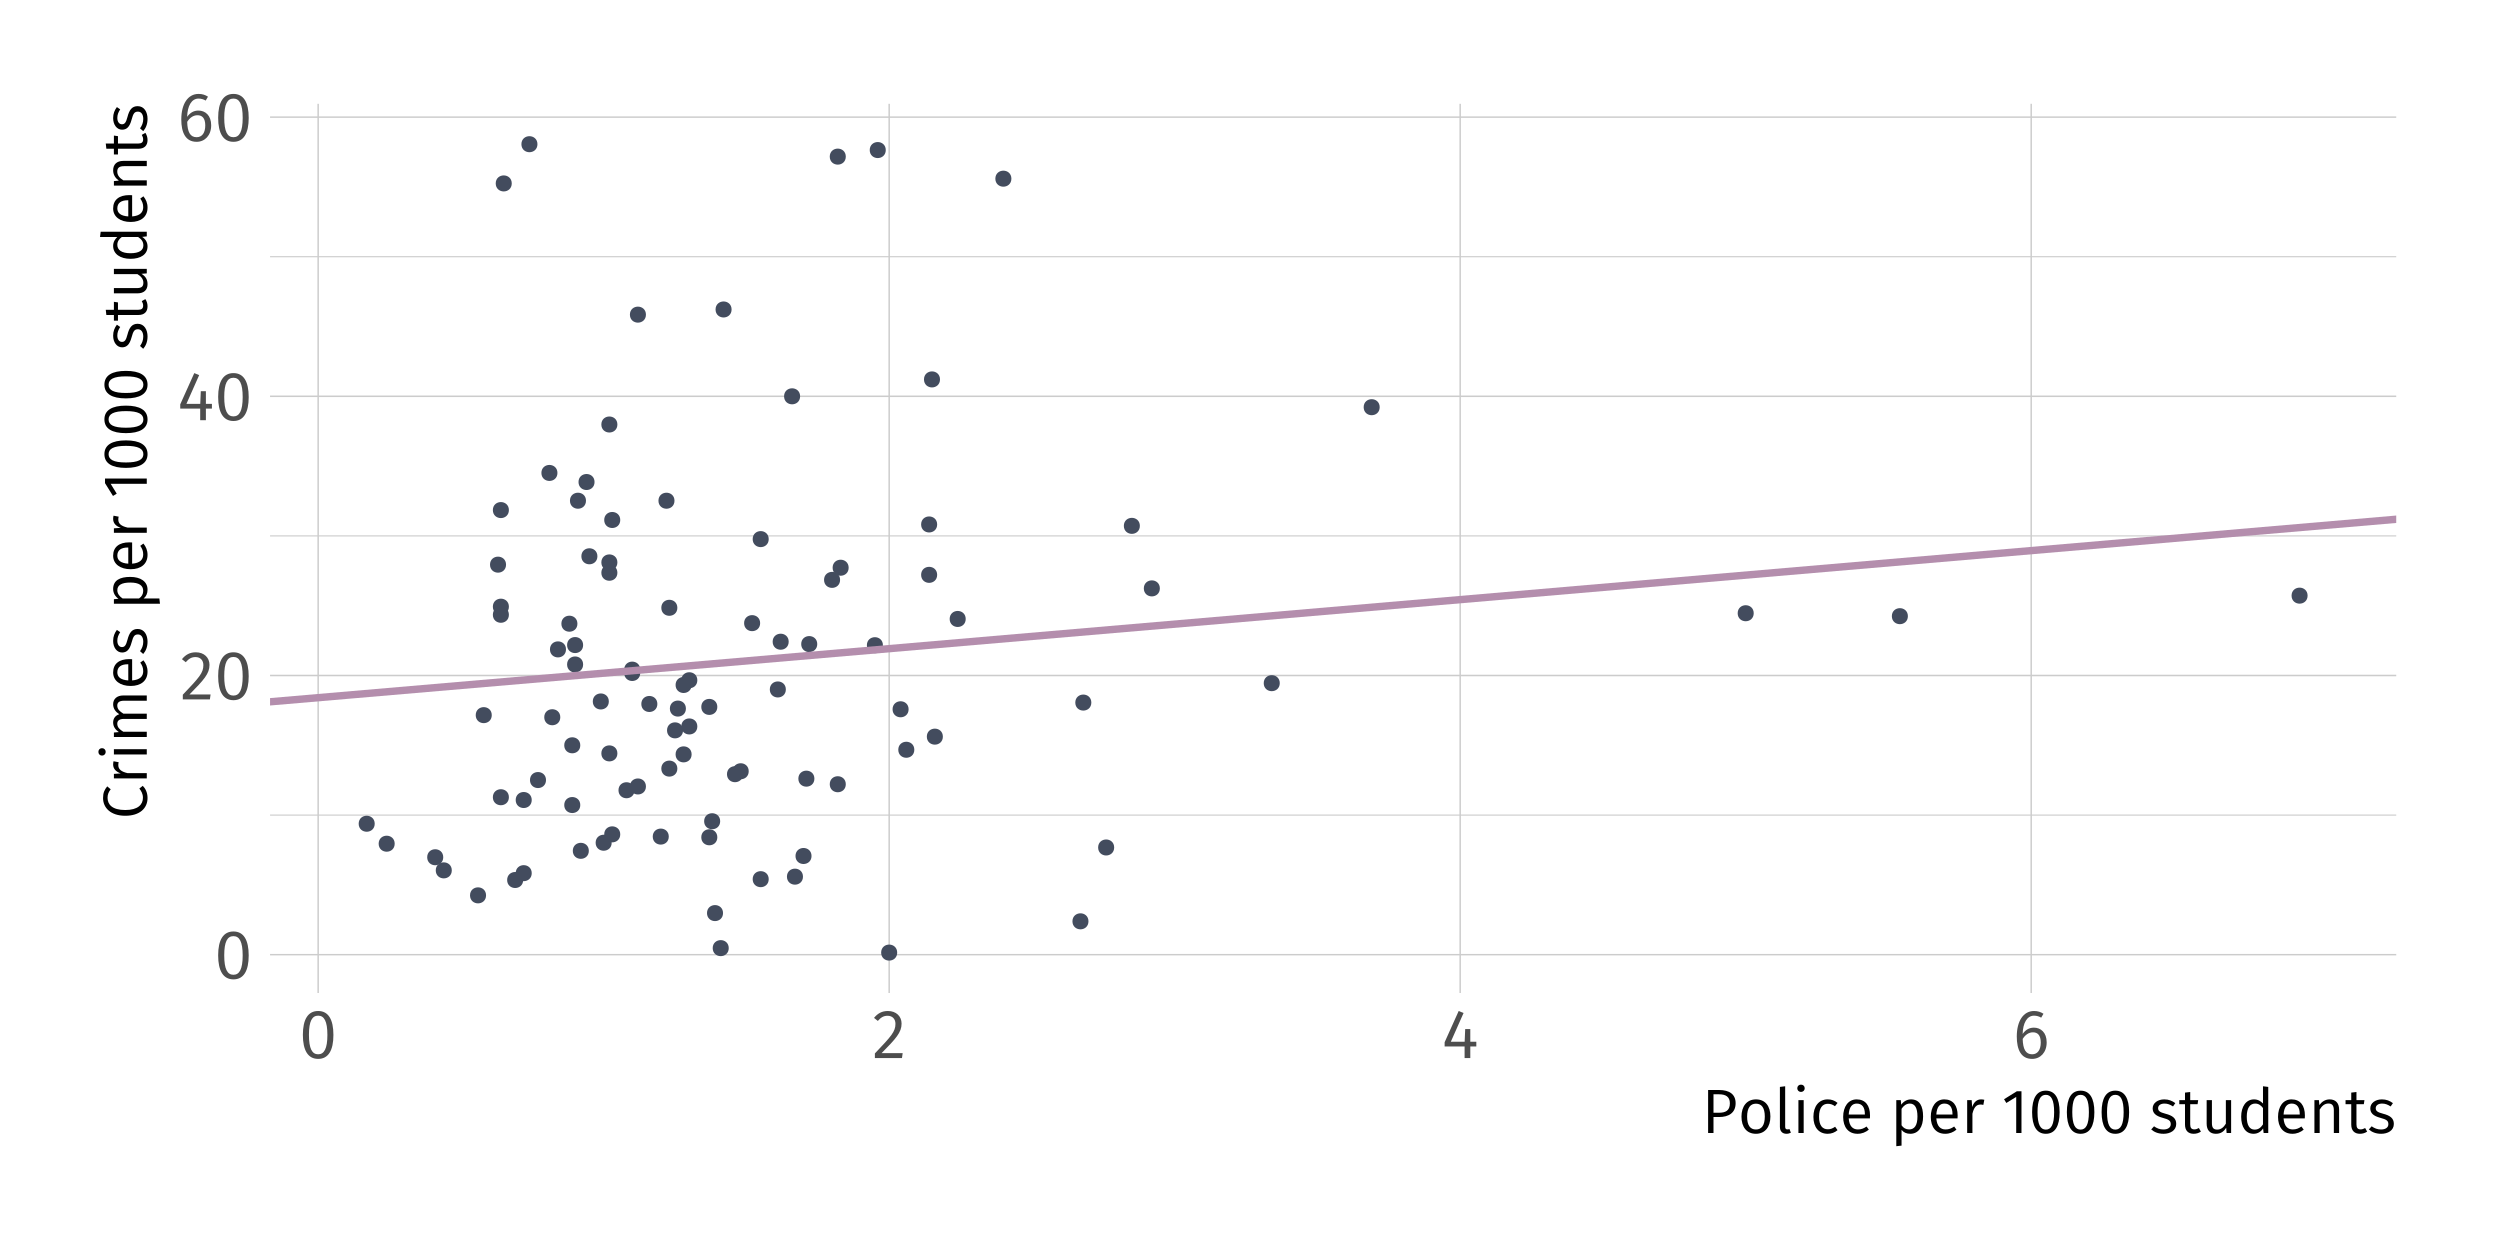 <?xml version="1.0" encoding="UTF-8"?>
<svg xmlns="http://www.w3.org/2000/svg" xmlns:xlink="http://www.w3.org/1999/xlink" width="720pt" height="360pt" viewBox="0 0 720 360" version="1.1">
<defs>
<g>
<symbol overflow="visible" id="glyph0-0">
<path style="stroke:none;" d="M 10.859 -21 L 2.453 -21 L 2.453 7 L 10.859 7 Z M 9.781 -19.953 L 9.781 5.953 L 3.562 5.953 L 3.562 -19.953 Z M 6.484 -9.016 C 5.703 -9.016 4.625 -8.781 4.625 -8.234 C 4.625 -7.984 4.797 -7.781 5.094 -7.781 C 5.188 -7.781 5.266 -7.797 5.359 -7.844 C 5.703 -8 5.984 -8.062 6.406 -8.062 C 7.406 -8.062 7.625 -7.453 7.625 -6.688 C 7.625 -5.625 7.234 -5.219 5.797 -5.141 L 5.797 -3.453 C 5.797 -3.156 6.047 -2.984 6.297 -2.984 C 6.547 -2.984 6.797 -3.156 6.797 -3.453 L 6.797 -4.359 C 8.141 -4.562 8.703 -5.312 8.703 -6.719 C 8.703 -7.922 8.203 -9.016 6.484 -9.016 Z M 6.297 -2.406 C 5.906 -2.406 5.594 -2.094 5.594 -1.703 C 5.594 -1.281 5.906 -0.953 6.297 -0.953 C 6.703 -0.953 7 -1.281 7 -1.703 C 7 -2.094 6.703 -2.406 6.297 -2.406 Z M 6.297 -2.406 "/>
</symbol>
<symbol overflow="visible" id="glyph0-1">
<path style="stroke:none;" d="M 5.562 -13.562 C 2.625 -13.562 1.156 -11.141 1.156 -6.688 C 1.156 -2.219 2.625 0.234 5.562 0.234 C 8.5 0.234 9.953 -2.219 9.953 -6.656 C 9.953 -11.125 8.5 -13.562 5.562 -13.562 Z M 5.562 -12.219 C 7.281 -12.219 8.219 -10.641 8.219 -6.656 C 8.219 -2.703 7.281 -1.094 5.562 -1.094 C 3.812 -1.094 2.906 -2.703 2.906 -6.688 C 2.906 -10.641 3.812 -12.219 5.562 -12.219 Z M 5.562 -12.219 "/>
</symbol>
<symbol overflow="visible" id="glyph0-2">
<path style="stroke:none;" d="M 4.547 -13.562 C 2.875 -13.562 1.625 -12.906 0.547 -11.578 L 1.641 -10.703 C 2.516 -11.703 3.297 -12.188 4.453 -12.188 C 5.797 -12.188 6.719 -11.312 6.719 -9.859 C 6.719 -7.641 5.562 -6.344 0.797 -1.344 L 0.797 0 L 8.594 0 L 8.797 -1.422 L 2.719 -1.422 C 6.906 -5.656 8.484 -7.406 8.484 -9.938 C 8.484 -12 6.953 -13.562 4.547 -13.562 Z M 4.547 -13.562 "/>
</symbol>
<symbol overflow="visible" id="glyph0-3">
<path style="stroke:none;" d="M 9.938 -4.703 L 8.203 -4.703 L 8.203 -8.359 L 6.734 -8.359 L 6.578 -4.703 L 2.594 -4.703 L 6.266 -12.984 L 4.859 -13.562 L 0.812 -4.562 L 0.812 -3.344 L 6.562 -3.344 L 6.562 0 L 8.203 0 L 8.203 -3.344 L 9.938 -3.344 Z M 9.938 -4.703 "/>
</symbol>
<symbol overflow="visible" id="glyph0-4">
<path style="stroke:none;" d="M 6.094 -8.766 C 4.797 -8.766 3.719 -8.203 2.844 -6.953 C 2.922 -10.125 4.125 -12.219 6.125 -12.219 C 6.875 -12.219 7.562 -12.016 8.188 -11.641 L 8.844 -12.766 C 8.078 -13.266 7.219 -13.562 6.141 -13.562 C 3.047 -13.562 1.156 -10.656 1.156 -6.219 C 1.156 -2.453 2.359 0.234 5.578 0.234 C 7.922 0.234 9.766 -1.594 9.766 -4.516 C 9.766 -7.375 8.062 -8.766 6.094 -8.766 Z M 5.578 -1.094 C 3.719 -1.094 2.938 -2.578 2.859 -5.516 C 3.562 -6.656 4.578 -7.422 5.812 -7.422 C 7.125 -7.422 8.062 -6.641 8.062 -4.484 C 8.062 -2.453 7.219 -1.094 5.578 -1.094 Z M 5.578 -1.094 "/>
</symbol>
<symbol overflow="visible" id="glyph1-0">
<path style="stroke:none;" d="M 9.781 -18.906 L 2.219 -18.906 L 2.219 6.297 L 9.781 6.297 Z M 8.797 -17.969 L 8.797 5.359 L 3.203 5.359 L 3.203 -17.969 Z M 5.828 -8.125 C 5.125 -8.125 4.156 -7.906 4.156 -7.422 C 4.156 -7.188 4.312 -7 4.594 -7 C 4.656 -7 4.734 -7.016 4.828 -7.062 C 5.125 -7.203 5.375 -7.25 5.766 -7.25 C 6.656 -7.25 6.859 -6.719 6.859 -6.016 C 6.859 -5.062 6.516 -4.703 5.219 -4.625 L 5.219 -3.109 C 5.219 -2.844 5.438 -2.688 5.672 -2.688 C 5.891 -2.688 6.125 -2.844 6.125 -3.109 L 6.125 -3.922 C 7.328 -4.109 7.828 -4.781 7.828 -6.047 C 7.828 -7.125 7.375 -8.125 5.828 -8.125 Z M 5.672 -2.156 C 5.312 -2.156 5.047 -1.891 5.047 -1.531 C 5.047 -1.156 5.312 -0.859 5.672 -0.859 C 6.031 -0.859 6.297 -1.156 6.297 -1.531 C 6.297 -1.891 6.031 -2.156 5.672 -2.156 Z M 5.672 -2.156 "/>
</symbol>
<symbol overflow="visible" id="glyph1-1">
<path style="stroke:none;" d="M 5.016 -12.391 L 1.859 -12.391 L 1.859 0 L 3.406 0 L 3.406 -4.609 L 5.016 -4.609 C 7.734 -4.609 9.781 -5.766 9.781 -8.594 C 9.781 -11.172 7.969 -12.391 5.016 -12.391 Z M 4.969 -5.844 L 3.406 -5.844 L 3.406 -11.156 L 5 -11.156 C 6.906 -11.156 8.125 -10.469 8.125 -8.562 C 8.125 -6.422 6.859 -5.844 4.969 -5.844 Z M 4.969 -5.844 "/>
</symbol>
<symbol overflow="visible" id="glyph1-2">
<path style="stroke:none;" d="M 5.234 -9.688 C 2.594 -9.688 1.062 -7.688 1.062 -4.719 C 1.062 -1.703 2.578 0.219 5.219 0.219 C 7.859 0.219 9.391 -1.781 9.391 -4.75 C 9.391 -7.781 7.906 -9.688 5.234 -9.688 Z M 5.234 -8.453 C 6.875 -8.453 7.781 -7.25 7.781 -4.75 C 7.781 -2.219 6.859 -1.016 5.219 -1.016 C 3.578 -1.016 2.688 -2.219 2.688 -4.719 C 2.688 -7.25 3.625 -8.453 5.234 -8.453 Z M 5.234 -8.453 "/>
</symbol>
<symbol overflow="visible" id="glyph1-3">
<path style="stroke:none;" d="M 3.562 0.219 C 4.031 0.219 4.484 0.094 4.828 -0.094 L 4.422 -1.156 C 4.25 -1.078 4.047 -1.047 3.812 -1.047 C 3.359 -1.047 3.188 -1.312 3.188 -1.844 L 3.188 -13.469 L 1.672 -13.281 L 1.672 -1.797 C 1.672 -0.484 2.406 0.219 3.562 0.219 Z M 3.562 0.219 "/>
</symbol>
<symbol overflow="visible" id="glyph1-4">
<path style="stroke:none;" d="M 2.5 -13.938 C 1.875 -13.938 1.438 -13.484 1.438 -12.891 C 1.438 -12.297 1.875 -11.844 2.5 -11.844 C 3.156 -11.844 3.578 -12.297 3.578 -12.891 C 3.578 -13.484 3.156 -13.938 2.5 -13.938 Z M 3.281 -9.469 L 1.766 -9.469 L 1.766 0 L 3.281 0 Z M 3.281 -9.469 "/>
</symbol>
<symbol overflow="visible" id="glyph1-5">
<path style="stroke:none;" d="M 5.172 -9.688 C 2.625 -9.688 1.062 -7.688 1.062 -4.656 C 1.062 -1.609 2.641 0.219 5.172 0.219 C 6.25 0.219 7.203 -0.141 8.016 -0.828 L 7.312 -1.812 C 6.609 -1.328 6.031 -1.078 5.219 -1.078 C 3.672 -1.078 2.688 -2.156 2.688 -4.688 C 2.688 -7.219 3.672 -8.422 5.219 -8.422 C 6.031 -8.422 6.641 -8.188 7.266 -7.719 L 8.016 -8.672 C 7.141 -9.391 6.266 -9.688 5.172 -9.688 Z M 5.172 -9.688 "/>
</symbol>
<symbol overflow="visible" id="glyph1-6">
<path style="stroke:none;" d="M 8.797 -5.047 C 8.797 -7.906 7.484 -9.688 4.953 -9.688 C 2.531 -9.688 1.062 -7.609 1.062 -4.641 C 1.062 -1.641 2.594 0.219 5.203 0.219 C 6.5 0.219 7.547 -0.234 8.453 -0.969 L 7.797 -1.875 C 6.969 -1.297 6.266 -1.031 5.312 -1.031 C 3.875 -1.031 2.828 -1.922 2.656 -4.219 L 8.766 -4.219 C 8.781 -4.406 8.797 -4.719 8.797 -5.047 Z M 7.312 -5.328 L 2.656 -5.328 C 2.797 -7.547 3.672 -8.484 4.984 -8.484 C 6.547 -8.484 7.312 -7.375 7.312 -5.469 Z M 7.312 -5.328 "/>
</symbol>
<symbol overflow="visible" id="glyph1-7">
<path style="stroke:none;" d=""/>
</symbol>
<symbol overflow="visible" id="glyph1-8">
<path style="stroke:none;" d="M 6 -9.688 C 4.875 -9.688 3.875 -9.125 3.188 -8.156 L 3.062 -9.469 L 1.766 -9.469 L 1.766 3.797 L 3.281 3.625 L 3.281 -0.906 C 3.875 -0.156 4.734 0.219 5.797 0.219 C 8.219 0.219 9.484 -1.859 9.484 -4.75 C 9.484 -7.766 8.484 -9.688 6 -9.688 Z M 5.453 -1.031 C 4.531 -1.031 3.781 -1.469 3.281 -2.234 L 3.281 -6.969 C 3.797 -7.766 4.594 -8.484 5.641 -8.484 C 7.109 -8.484 7.859 -7.266 7.859 -4.75 C 7.859 -2.219 7.016 -1.031 5.453 -1.031 Z M 5.453 -1.031 "/>
</symbol>
<symbol overflow="visible" id="glyph1-9">
<path style="stroke:none;" d="M 5.766 -9.688 C 4.594 -9.688 3.703 -8.953 3.203 -7.484 L 3.062 -9.469 L 1.766 -9.469 L 1.766 0 L 3.281 0 L 3.281 -5.547 C 3.703 -7.359 4.391 -8.203 5.594 -8.203 C 5.938 -8.203 6.141 -8.172 6.422 -8.094 L 6.703 -9.578 C 6.422 -9.641 6.078 -9.688 5.766 -9.688 Z M 5.766 -9.688 "/>
</symbol>
<symbol overflow="visible" id="glyph1-10">
<path style="stroke:none;" d="M 5.688 -12.031 L 4.359 -12.031 L 0.672 -9.734 L 1.328 -8.656 L 4.172 -10.406 L 4.172 0 L 5.688 0 Z M 5.688 -12.031 "/>
</symbol>
<symbol overflow="visible" id="glyph1-11">
<path style="stroke:none;" d="M 5 -12.203 C 2.359 -12.203 1.047 -10.031 1.047 -6.016 C 1.047 -2 2.359 0.219 5 0.219 C 7.656 0.219 8.969 -2 8.969 -6 C 8.969 -10.016 7.656 -12.203 5 -12.203 Z M 5 -11 C 6.547 -11 7.391 -9.578 7.391 -6 C 7.391 -2.438 6.547 -0.984 5 -0.984 C 3.438 -0.984 2.609 -2.438 2.609 -6.016 C 2.609 -9.578 3.438 -11 5 -11 Z M 5 -11 "/>
</symbol>
<symbol overflow="visible" id="glyph1-12">
<path style="stroke:none;" d="M 4.266 -9.688 C 2.344 -9.688 0.922 -8.609 0.922 -7.109 C 0.922 -5.781 1.734 -4.938 3.766 -4.391 C 5.641 -3.891 6.125 -3.531 6.125 -2.531 C 6.125 -1.578 5.281 -1.016 4.016 -1.016 C 2.953 -1.016 2.094 -1.375 1.312 -1.938 L 0.5 -1.031 C 1.328 -0.312 2.453 0.219 4.047 0.219 C 5.953 0.219 7.703 -0.703 7.703 -2.625 C 7.703 -4.281 6.594 -5.047 4.594 -5.562 C 3.031 -5.969 2.484 -6.344 2.484 -7.141 C 2.484 -7.953 3.203 -8.484 4.312 -8.484 C 5.219 -8.484 5.938 -8.203 6.781 -7.656 L 7.438 -8.609 C 6.531 -9.281 5.562 -9.688 4.266 -9.688 Z M 4.266 -9.688 "/>
</symbol>
<symbol overflow="visible" id="glyph1-13">
<path style="stroke:none;" d="M 5.844 -1.438 C 5.375 -1.172 4.984 -1.047 4.531 -1.047 C 3.688 -1.047 3.344 -1.516 3.344 -2.5 L 3.344 -8.297 L 5.469 -8.297 L 5.641 -9.469 L 3.344 -9.469 L 3.344 -11.812 L 1.844 -11.641 L 1.844 -9.469 L 0.203 -9.469 L 0.203 -8.297 L 1.844 -8.297 L 1.844 -2.438 C 1.844 -0.703 2.766 0.219 4.344 0.219 C 5.125 0.219 5.812 0 6.422 -0.406 Z M 5.844 -1.438 "/>
</symbol>
<symbol overflow="visible" id="glyph1-14">
<path style="stroke:none;" d="M 8.719 -9.469 L 7.203 -9.469 L 7.203 -2.688 C 6.609 -1.688 5.812 -0.984 4.734 -0.984 C 3.656 -0.984 3.188 -1.5 3.188 -2.844 L 3.188 -9.469 L 1.672 -9.469 L 1.672 -2.688 C 1.672 -0.828 2.641 0.219 4.312 0.219 C 5.688 0.219 6.594 -0.375 7.297 -1.531 L 7.422 0 L 8.719 0 Z M 8.719 -9.469 "/>
</symbol>
<symbol overflow="visible" id="glyph1-15">
<path style="stroke:none;" d="M 7.438 -13.469 L 7.438 -8.5 C 6.828 -9.141 6.016 -9.688 4.859 -9.688 C 2.531 -9.688 1.156 -7.594 1.156 -4.703 C 1.156 -1.734 2.438 0.219 4.719 0.219 C 5.922 0.219 6.875 -0.391 7.469 -1.328 L 7.625 0 L 8.953 0 L 8.953 -13.281 Z M 5.016 -0.984 C 3.594 -0.984 2.766 -2.203 2.766 -4.719 C 2.766 -7.234 3.703 -8.484 5.188 -8.484 C 6.172 -8.484 6.859 -7.969 7.438 -7.203 L 7.438 -2.484 C 6.797 -1.531 6.125 -0.984 5.016 -0.984 Z M 5.016 -0.984 "/>
</symbol>
<symbol overflow="visible" id="glyph1-16">
<path style="stroke:none;" d="M 6.156 -9.688 C 4.875 -9.688 3.891 -9.016 3.188 -8.047 L 3.062 -9.469 L 1.766 -9.469 L 1.766 0 L 3.281 0 L 3.281 -6.75 C 3.922 -7.797 4.688 -8.5 5.797 -8.5 C 6.766 -8.5 7.359 -8.031 7.359 -6.562 L 7.359 0 L 8.875 0 L 8.875 -6.781 C 8.875 -8.594 7.891 -9.688 6.156 -9.688 Z M 6.156 -9.688 "/>
</symbol>
<symbol overflow="visible" id="glyph2-0">
<path style="stroke:none;" d="M -18.906 -9.781 L -18.906 -2.219 L 6.297 -2.219 L 6.297 -9.781 Z M -17.969 -8.797 L 5.359 -8.797 L 5.359 -3.203 L -17.969 -3.203 Z M -8.125 -5.828 C -8.125 -5.125 -7.906 -4.156 -7.422 -4.156 C -7.188 -4.156 -7 -4.312 -7 -4.594 C -7 -4.656 -7.016 -4.734 -7.062 -4.828 C -7.203 -5.125 -7.25 -5.375 -7.25 -5.766 C -7.25 -6.656 -6.719 -6.859 -6.016 -6.859 C -5.062 -6.859 -4.703 -6.516 -4.625 -5.219 L -3.109 -5.219 C -2.844 -5.219 -2.688 -5.438 -2.688 -5.672 C -2.688 -5.891 -2.844 -6.125 -3.109 -6.125 L -3.922 -6.125 C -4.109 -7.328 -4.781 -7.828 -6.047 -7.828 C -7.125 -7.828 -8.125 -7.375 -8.125 -5.828 Z M -2.156 -5.672 C -2.156 -5.312 -1.891 -5.047 -1.531 -5.047 C -1.156 -5.047 -0.859 -5.312 -0.859 -5.672 C -0.859 -6.031 -1.156 -6.297 -1.531 -6.297 C -1.891 -6.297 -2.156 -6.031 -2.156 -5.672 Z M -2.156 -5.672 "/>
</symbol>
<symbol overflow="visible" id="glyph2-1">
<path style="stroke:none;" d="M -12.594 -6.156 C -12.594 -3.344 -10.406 -1.047 -6.188 -1.047 C -2.031 -1.047 0.219 -3.203 0.219 -6.172 C 0.219 -7.812 -0.453 -8.969 -1.156 -9.672 L -2.141 -8.891 C -1.609 -8.172 -1.109 -7.422 -1.109 -6.234 C -1.109 -4.25 -2.578 -2.703 -6.188 -2.703 C -9.984 -2.703 -11.297 -4.297 -11.297 -6.25 C -11.297 -7.141 -11.016 -7.891 -10.391 -8.672 L -11.391 -9.516 C -12.172 -8.547 -12.594 -7.688 -12.594 -6.156 Z M -12.594 -6.156 "/>
</symbol>
<symbol overflow="visible" id="glyph2-2">
<path style="stroke:none;" d="M -9.688 -5.766 C -9.688 -4.594 -8.953 -3.703 -7.484 -3.203 L -9.469 -3.062 L -9.469 -1.766 L 0 -1.766 L 0 -3.281 L -5.547 -3.281 C -7.359 -3.703 -8.203 -4.391 -8.203 -5.594 C -8.203 -5.938 -8.172 -6.141 -8.094 -6.422 L -9.578 -6.703 C -9.641 -6.422 -9.688 -6.078 -9.688 -5.766 Z M -9.688 -5.766 "/>
</symbol>
<symbol overflow="visible" id="glyph2-3">
<path style="stroke:none;" d="M -13.938 -2.5 C -13.938 -1.875 -13.484 -1.438 -12.891 -1.438 C -12.297 -1.438 -11.844 -1.875 -11.844 -2.5 C -11.844 -3.156 -12.297 -3.578 -12.891 -3.578 C -13.484 -3.578 -13.938 -3.156 -13.938 -2.5 Z M -9.469 -3.281 L -9.469 -1.766 L 0 -1.766 L 0 -3.281 Z M -9.469 -3.281 "/>
</symbol>
<symbol overflow="visible" id="glyph2-4">
<path style="stroke:none;" d="M -9.688 -11.203 C -9.688 -9.922 -8.969 -9.016 -7.922 -8.328 C -9.016 -7.984 -9.688 -7.141 -9.688 -5.953 C -9.688 -4.734 -9.016 -3.859 -8.047 -3.188 L -9.469 -3.062 L -9.469 -1.766 L 0 -1.766 L 0 -3.281 L -6.75 -3.281 C -7.797 -3.922 -8.5 -4.547 -8.5 -5.594 C -8.5 -6.375 -8.031 -6.984 -6.562 -6.984 L 0 -6.984 L 0 -8.5 L -6.75 -8.5 C -7.797 -9.156 -8.5 -9.781 -8.5 -10.828 C -8.5 -11.609 -8.031 -12.219 -6.562 -12.219 L 0 -12.219 L 0 -13.734 L -6.781 -13.734 C -8.562 -13.734 -9.688 -12.75 -9.688 -11.203 Z M -9.688 -11.203 "/>
</symbol>
<symbol overflow="visible" id="glyph2-5">
<path style="stroke:none;" d="M -5.047 -8.797 C -7.906 -8.797 -9.688 -7.484 -9.688 -4.953 C -9.688 -2.531 -7.609 -1.062 -4.641 -1.062 C -1.641 -1.062 0.219 -2.594 0.219 -5.203 C 0.219 -6.5 -0.234 -7.547 -0.969 -8.453 L -1.875 -7.797 C -1.297 -6.969 -1.031 -6.266 -1.031 -5.312 C -1.031 -3.875 -1.922 -2.828 -4.219 -2.656 L -4.219 -8.766 C -4.406 -8.781 -4.719 -8.797 -5.047 -8.797 Z M -5.328 -7.312 L -5.328 -2.656 C -7.547 -2.797 -8.484 -3.672 -8.484 -4.984 C -8.484 -6.547 -7.375 -7.312 -5.469 -7.312 Z M -5.328 -7.312 "/>
</symbol>
<symbol overflow="visible" id="glyph2-6">
<path style="stroke:none;" d="M -9.688 -4.266 C -9.688 -2.344 -8.609 -0.922 -7.109 -0.922 C -5.781 -0.922 -4.938 -1.734 -4.391 -3.766 C -3.891 -5.641 -3.531 -6.125 -2.531 -6.125 C -1.578 -6.125 -1.016 -5.281 -1.016 -4.016 C -1.016 -2.953 -1.375 -2.094 -1.938 -1.312 L -1.031 -0.5 C -0.312 -1.328 0.219 -2.453 0.219 -4.047 C 0.219 -5.953 -0.703 -7.703 -2.625 -7.703 C -4.281 -7.703 -5.047 -6.594 -5.562 -4.594 C -5.969 -3.031 -6.344 -2.484 -7.141 -2.484 C -7.953 -2.484 -8.484 -3.203 -8.484 -4.312 C -8.484 -5.219 -8.203 -5.938 -7.656 -6.781 L -8.609 -7.438 C -9.281 -6.531 -9.688 -5.562 -9.688 -4.266 Z M -9.688 -4.266 "/>
</symbol>
<symbol overflow="visible" id="glyph2-7">
<path style="stroke:none;" d=""/>
</symbol>
<symbol overflow="visible" id="glyph2-8">
<path style="stroke:none;" d="M -9.688 -6 C -9.688 -4.875 -9.125 -3.875 -8.156 -3.188 L -9.469 -3.062 L -9.469 -1.766 L 3.797 -1.766 L 3.625 -3.281 L -0.906 -3.281 C -0.156 -3.875 0.219 -4.734 0.219 -5.797 C 0.219 -8.219 -1.859 -9.484 -4.75 -9.484 C -7.766 -9.484 -9.688 -8.484 -9.688 -6 Z M -1.031 -5.453 C -1.031 -4.531 -1.469 -3.781 -2.234 -3.281 L -6.969 -3.281 C -7.766 -3.797 -8.484 -4.594 -8.484 -5.641 C -8.484 -7.109 -7.266 -7.859 -4.75 -7.859 C -2.219 -7.859 -1.031 -7.016 -1.031 -5.453 Z M -1.031 -5.453 "/>
</symbol>
<symbol overflow="visible" id="glyph2-9">
<path style="stroke:none;" d="M -12.031 -5.688 L -12.031 -4.359 L -9.734 -0.672 L -8.656 -1.328 L -10.406 -4.172 L 0 -4.172 L 0 -5.688 Z M -12.031 -5.688 "/>
</symbol>
<symbol overflow="visible" id="glyph2-10">
<path style="stroke:none;" d="M -12.203 -5 C -12.203 -2.359 -10.031 -1.047 -6.016 -1.047 C -2 -1.047 0.219 -2.359 0.219 -5 C 0.219 -7.656 -2 -8.969 -6 -8.969 C -10.016 -8.969 -12.203 -7.656 -12.203 -5 Z M -11 -5 C -11 -6.547 -9.578 -7.391 -6 -7.391 C -2.438 -7.391 -0.984 -6.547 -0.984 -5 C -0.984 -3.438 -2.438 -2.609 -6.016 -2.609 C -9.578 -2.609 -11 -3.438 -11 -5 Z M -11 -5 "/>
</symbol>
<symbol overflow="visible" id="glyph2-11">
<path style="stroke:none;" d="M -1.438 -5.844 C -1.172 -5.375 -1.047 -4.984 -1.047 -4.531 C -1.047 -3.688 -1.516 -3.344 -2.5 -3.344 L -8.297 -3.344 L -8.297 -5.469 L -9.469 -5.641 L -9.469 -3.344 L -11.812 -3.344 L -11.641 -1.844 L -9.469 -1.844 L -9.469 -0.203 L -8.297 -0.203 L -8.297 -1.844 L -2.438 -1.844 C -0.703 -1.844 0.219 -2.766 0.219 -4.344 C 0.219 -5.125 0 -5.812 -0.406 -6.422 Z M -1.438 -5.844 "/>
</symbol>
<symbol overflow="visible" id="glyph2-12">
<path style="stroke:none;" d="M -9.469 -8.719 L -9.469 -7.203 L -2.688 -7.203 C -1.688 -6.609 -0.984 -5.812 -0.984 -4.734 C -0.984 -3.656 -1.5 -3.188 -2.844 -3.188 L -9.469 -3.188 L -9.469 -1.672 L -2.688 -1.672 C -0.828 -1.672 0.219 -2.641 0.219 -4.312 C 0.219 -5.688 -0.375 -6.594 -1.531 -7.297 L 0 -7.422 L 0 -8.719 Z M -9.469 -8.719 "/>
</symbol>
<symbol overflow="visible" id="glyph2-13">
<path style="stroke:none;" d="M -13.469 -7.438 L -8.5 -7.438 C -9.141 -6.828 -9.688 -6.016 -9.688 -4.859 C -9.688 -2.531 -7.594 -1.156 -4.703 -1.156 C -1.734 -1.156 0.219 -2.438 0.219 -4.719 C 0.219 -5.922 -0.391 -6.875 -1.328 -7.469 L 0 -7.625 L 0 -8.953 L -13.281 -8.953 Z M -0.984 -5.016 C -0.984 -3.594 -2.203 -2.766 -4.719 -2.766 C -7.234 -2.766 -8.484 -3.703 -8.484 -5.188 C -8.484 -6.172 -7.969 -6.859 -7.203 -7.438 L -2.484 -7.438 C -1.531 -6.797 -0.984 -6.125 -0.984 -5.016 Z M -0.984 -5.016 "/>
</symbol>
<symbol overflow="visible" id="glyph2-14">
<path style="stroke:none;" d="M -9.688 -6.156 C -9.688 -4.875 -9.016 -3.891 -8.047 -3.188 L -9.469 -3.062 L -9.469 -1.766 L 0 -1.766 L 0 -3.281 L -6.75 -3.281 C -7.797 -3.922 -8.5 -4.688 -8.5 -5.797 C -8.5 -6.766 -8.031 -7.359 -6.562 -7.359 L 0 -7.359 L 0 -8.875 L -6.781 -8.875 C -8.594 -8.875 -9.688 -7.891 -9.688 -6.156 Z M -9.688 -6.156 "/>
</symbol>
</g>
<clipPath id="clip1">
  <path d="M 77.773 234 L 690.113 234 L 690.113 235 L 77.773 235 Z M 77.773 234 "/>
</clipPath>
<clipPath id="clip2">
  <path d="M 77.773 154 L 690.113 154 L 690.113 155 L 77.773 155 Z M 77.773 154 "/>
</clipPath>
<clipPath id="clip3">
  <path d="M 77.773 73 L 690.113 73 L 690.113 75 L 77.773 75 Z M 77.773 73 "/>
</clipPath>
<clipPath id="clip4">
  <path d="M 77.773 274 L 690.113 274 L 690.113 276 L 77.773 276 Z M 77.773 274 "/>
</clipPath>
<clipPath id="clip5">
  <path d="M 77.773 194 L 690.113 194 L 690.113 195 L 77.773 195 Z M 77.773 194 "/>
</clipPath>
<clipPath id="clip6">
  <path d="M 77.773 113 L 690.113 113 L 690.113 115 L 77.773 115 Z M 77.773 113 "/>
</clipPath>
<clipPath id="clip7">
  <path d="M 77.773 33 L 690.113 33 L 690.113 34 L 77.773 34 Z M 77.773 33 "/>
</clipPath>
<clipPath id="clip8">
  <path d="M 91 29.887 L 92 29.887 L 92 285.984 L 91 285.984 Z M 91 29.887 "/>
</clipPath>
<clipPath id="clip9">
  <path d="M 255 29.887 L 257 29.887 L 257 285.984 L 255 285.984 Z M 255 29.887 "/>
</clipPath>
<clipPath id="clip10">
  <path d="M 420 29.887 L 421 29.887 L 421 285.984 L 420 285.984 Z M 420 29.887 "/>
</clipPath>
<clipPath id="clip11">
  <path d="M 584 29.887 L 586 29.887 L 586 285.984 L 584 285.984 Z M 584 29.887 "/>
</clipPath>
<clipPath id="clip12">
  <path d="M 77.773 95 L 690.113 95 L 690.113 256 L 77.773 256 Z M 77.773 95 "/>
</clipPath>
</defs>
<g id="surface4">
<rect x="0" y="0" width="720" height="360" style="fill:rgb(100%,100%,100%);fill-opacity:1;stroke:none;"/>
<g clip-path="url(#clip1)" clip-rule="nonzero">
<path style="fill:none;stroke-width:0.32;stroke-linecap:butt;stroke-linejoin:round;stroke:rgb(80%,80%,80%);stroke-opacity:1;stroke-miterlimit:10;" d="M 77.773 234.746 L 690.113 234.746 "/>
</g>
<g clip-path="url(#clip2)" clip-rule="nonzero">
<path style="fill:none;stroke-width:0.32;stroke-linecap:butt;stroke-linejoin:round;stroke:rgb(80%,80%,80%);stroke-opacity:1;stroke-miterlimit:10;" d="M 77.773 154.34 L 690.113 154.34 "/>
</g>
<g clip-path="url(#clip3)" clip-rule="nonzero">
<path style="fill:none;stroke-width:0.32;stroke-linecap:butt;stroke-linejoin:round;stroke:rgb(80%,80%,80%);stroke-opacity:1;stroke-miterlimit:10;" d="M 77.773 73.934 L 690.113 73.934 "/>
</g>
<g clip-path="url(#clip4)" clip-rule="nonzero">
<path style="fill:none;stroke-width:0.427;stroke-linecap:butt;stroke-linejoin:round;stroke:rgb(80%,80%,80%);stroke-opacity:1;stroke-miterlimit:10;" d="M 77.773 274.949 L 690.113 274.949 "/>
</g>
<g clip-path="url(#clip5)" clip-rule="nonzero">
<path style="fill:none;stroke-width:0.427;stroke-linecap:butt;stroke-linejoin:round;stroke:rgb(80%,80%,80%);stroke-opacity:1;stroke-miterlimit:10;" d="M 77.773 194.543 L 690.113 194.543 "/>
</g>
<g clip-path="url(#clip6)" clip-rule="nonzero">
<path style="fill:none;stroke-width:0.427;stroke-linecap:butt;stroke-linejoin:round;stroke:rgb(80%,80%,80%);stroke-opacity:1;stroke-miterlimit:10;" d="M 77.773 114.137 L 690.113 114.137 "/>
</g>
<g clip-path="url(#clip7)" clip-rule="nonzero">
<path style="fill:none;stroke-width:0.427;stroke-linecap:butt;stroke-linejoin:round;stroke:rgb(80%,80%,80%);stroke-opacity:1;stroke-miterlimit:10;" d="M 77.773 33.73 L 690.113 33.73 "/>
</g>
<g clip-path="url(#clip8)" clip-rule="nonzero">
<path style="fill:none;stroke-width:0.427;stroke-linecap:butt;stroke-linejoin:round;stroke:rgb(80%,80%,80%);stroke-opacity:1;stroke-miterlimit:10;" d="M 91.629 285.988 L 91.629 29.887 "/>
</g>
<g clip-path="url(#clip9)" clip-rule="nonzero">
<path style="fill:none;stroke-width:0.427;stroke-linecap:butt;stroke-linejoin:round;stroke:rgb(80%,80%,80%);stroke-opacity:1;stroke-miterlimit:10;" d="M 256.082 285.988 L 256.082 29.887 "/>
</g>
<g clip-path="url(#clip10)" clip-rule="nonzero">
<path style="fill:none;stroke-width:0.427;stroke-linecap:butt;stroke-linejoin:round;stroke:rgb(80%,80%,80%);stroke-opacity:1;stroke-miterlimit:10;" d="M 420.531 285.988 L 420.531 29.887 "/>
</g>
<g clip-path="url(#clip11)" clip-rule="nonzero">
<path style="fill:none;stroke-width:0.427;stroke-linecap:butt;stroke-linejoin:round;stroke:rgb(80%,80%,80%);stroke-opacity:1;stroke-miterlimit:10;" d="M 584.984 285.988 L 584.984 29.887 "/>
</g>
<path style="fill-rule:nonzero;fill:rgb(26.275%,29.804%,36.863%);fill-opacity:1;stroke-width:0.709;stroke-linecap:round;stroke-linejoin:round;stroke:rgb(26.275%,29.804%,36.863%);stroke-opacity:1;stroke-miterlimit:10;" d="M 184.031 192.855 C 184.031 195.461 180.121 195.461 180.121 192.855 C 180.121 190.246 184.031 190.246 184.031 192.855 "/>
<path style="fill-rule:nonzero;fill:rgb(26.275%,29.804%,36.863%);fill-opacity:1;stroke-width:0.709;stroke-linecap:round;stroke-linejoin:round;stroke:rgb(26.275%,29.804%,36.863%);stroke-opacity:1;stroke-miterlimit:10;" d="M 258.035 274.348 C 258.035 276.953 254.125 276.953 254.125 274.348 C 254.125 271.738 258.035 271.738 258.035 274.348 "/>
<path style="fill-rule:nonzero;fill:rgb(26.275%,29.804%,36.863%);fill-opacity:1;stroke-width:0.709;stroke-linecap:round;stroke-linejoin:round;stroke:rgb(26.275%,29.804%,36.863%);stroke-opacity:1;stroke-miterlimit:10;" d="M 209.523 273.059 C 209.523 275.668 205.613 275.668 205.613 273.059 C 205.613 270.453 209.523 270.453 209.523 273.059 "/>
<path style="fill-rule:nonzero;fill:rgb(26.275%,29.804%,36.863%);fill-opacity:1;stroke-width:0.709;stroke-linecap:round;stroke-linejoin:round;stroke:rgb(26.275%,29.804%,36.863%);stroke-opacity:1;stroke-miterlimit:10;" d="M 262.969 215.93 C 262.969 218.539 259.059 218.539 259.059 215.93 C 259.059 213.324 262.969 213.324 262.969 215.93 "/>
<path style="fill-rule:nonzero;fill:rgb(26.275%,29.804%,36.863%);fill-opacity:1;stroke-width:0.709;stroke-linecap:round;stroke-linejoin:round;stroke:rgb(26.275%,29.804%,36.863%);stroke-opacity:1;stroke-miterlimit:10;" d="M 218.566 179.465 C 218.566 182.074 214.656 182.074 214.656 179.465 C 214.656 176.859 218.566 176.859 218.566 179.465 "/>
<path style="fill-rule:nonzero;fill:rgb(26.275%,29.804%,36.863%);fill-opacity:1;stroke-width:0.709;stroke-linecap:round;stroke-linejoin:round;stroke:rgb(26.275%,29.804%,36.863%);stroke-opacity:1;stroke-miterlimit:10;" d="M 320.527 244.074 C 320.527 246.68 316.617 246.68 316.617 244.074 C 316.617 241.469 320.527 241.469 320.527 244.074 "/>
<path style="fill-rule:nonzero;fill:rgb(26.275%,29.804%,36.863%);fill-opacity:1;stroke-width:0.709;stroke-linecap:round;stroke-linejoin:round;stroke:rgb(26.275%,29.804%,36.863%);stroke-opacity:1;stroke-miterlimit:10;" d="M 230.902 252.477 C 230.902 255.082 226.992 255.082 226.992 252.477 C 226.992 249.871 230.902 249.871 230.902 252.477 "/>
<path style="fill-rule:nonzero;fill:rgb(26.275%,29.804%,36.863%);fill-opacity:1;stroke-width:0.709;stroke-linecap:round;stroke-linejoin:round;stroke:rgb(26.275%,29.804%,36.863%);stroke-opacity:1;stroke-miterlimit:10;" d="M 178.277 149.758 C 178.277 152.363 174.367 152.363 174.367 149.758 C 174.367 147.148 178.277 147.148 178.277 149.758 "/>
<path style="fill-rule:nonzero;fill:rgb(26.275%,29.804%,36.863%);fill-opacity:1;stroke-width:0.709;stroke-linecap:round;stroke-linejoin:round;stroke:rgb(26.275%,29.804%,36.863%);stroke-opacity:1;stroke-miterlimit:10;" d="M 206.234 241.137 C 206.234 243.746 202.324 243.746 202.324 241.137 C 202.324 238.531 206.234 238.531 206.234 241.137 "/>
<path style="fill-rule:nonzero;fill:rgb(26.275%,29.804%,36.863%);fill-opacity:1;stroke-width:0.709;stroke-linecap:round;stroke-linejoin:round;stroke:rgb(26.275%,29.804%,36.863%);stroke-opacity:1;stroke-miterlimit:10;" d="M 177.453 164.953 C 177.453 167.559 173.543 167.559 173.543 164.953 C 173.543 162.348 177.453 162.348 177.453 164.953 "/>
<path style="fill-rule:nonzero;fill:rgb(26.275%,29.804%,36.863%);fill-opacity:1;stroke-width:0.709;stroke-linecap:round;stroke-linejoin:round;stroke:rgb(26.275%,29.804%,36.863%);stroke-opacity:1;stroke-miterlimit:10;" d="M 152.785 251.473 C 152.785 254.078 148.875 254.078 148.875 251.473 C 148.875 248.863 152.785 248.863 152.785 251.473 "/>
<path style="fill-rule:nonzero;fill:rgb(26.275%,29.804%,36.863%);fill-opacity:1;stroke-width:0.709;stroke-linecap:round;stroke-linejoin:round;stroke:rgb(26.275%,29.804%,36.863%);stroke-opacity:1;stroke-miterlimit:10;" d="M 168.41 144.207 C 168.41 146.816 164.5 146.816 164.5 144.207 C 164.5 141.602 168.41 141.602 168.41 144.207 "/>
<path style="fill-rule:nonzero;fill:rgb(26.275%,29.804%,36.863%);fill-opacity:1;stroke-width:0.709;stroke-linecap:round;stroke-linejoin:round;stroke:rgb(26.275%,29.804%,36.863%);stroke-opacity:1;stroke-miterlimit:10;" d="M 185.676 226.504 C 185.676 229.109 181.766 229.109 181.766 226.504 C 181.766 223.898 185.676 223.898 185.676 226.504 "/>
<path style="fill-rule:nonzero;fill:rgb(26.275%,29.804%,36.863%);fill-opacity:1;stroke-width:0.709;stroke-linecap:round;stroke-linejoin:round;stroke:rgb(26.275%,29.804%,36.863%);stroke-opacity:1;stroke-miterlimit:10;" d="M 129.762 250.668 C 129.762 253.273 125.852 253.273 125.852 250.668 C 125.852 248.059 129.762 248.059 129.762 250.668 "/>
<path style="fill-rule:nonzero;fill:rgb(26.275%,29.804%,36.863%);fill-opacity:1;stroke-width:0.709;stroke-linecap:round;stroke-linejoin:round;stroke:rgb(26.275%,29.804%,36.863%);stroke-opacity:1;stroke-miterlimit:10;" d="M 146.207 174.723 C 146.207 177.328 142.297 177.328 142.297 174.723 C 142.297 172.117 146.207 172.117 146.207 174.723 "/>
<path style="fill-rule:nonzero;fill:rgb(26.275%,29.804%,36.863%);fill-opacity:1;stroke-width:0.709;stroke-linecap:round;stroke-linejoin:round;stroke:rgb(26.275%,29.804%,36.863%);stroke-opacity:1;stroke-miterlimit:10;" d="M 145.387 162.621 C 145.387 165.227 141.477 165.227 141.477 162.621 C 141.477 160.016 145.387 160.016 145.387 162.621 "/>
<path style="fill-rule:nonzero;fill:rgb(26.275%,29.804%,36.863%);fill-opacity:1;stroke-width:0.709;stroke-linecap:round;stroke-linejoin:round;stroke:rgb(26.275%,29.804%,36.863%);stroke-opacity:1;stroke-miterlimit:10;" d="M 146.207 146.902 C 146.207 149.508 142.297 149.508 142.297 146.902 C 142.297 144.297 146.207 144.297 146.207 146.902 "/>
<path style="fill-rule:nonzero;fill:rgb(26.275%,29.804%,36.863%);fill-opacity:1;stroke-width:0.709;stroke-linecap:round;stroke-linejoin:round;stroke:rgb(26.275%,29.804%,36.863%);stroke-opacity:1;stroke-miterlimit:10;" d="M 188.965 202.746 C 188.965 205.352 185.055 205.352 185.055 202.746 C 185.055 200.137 188.965 200.137 188.965 202.746 "/>
<path style="fill-rule:nonzero;fill:rgb(26.275%,29.804%,36.863%);fill-opacity:1;stroke-width:0.709;stroke-linecap:round;stroke-linejoin:round;stroke:rgb(26.275%,29.804%,36.863%);stroke-opacity:1;stroke-miterlimit:10;" d="M 160.188 136.207 C 160.188 138.812 156.277 138.812 156.277 136.207 C 156.277 133.602 160.188 133.602 160.188 136.207 "/>
<path style="fill-rule:nonzero;fill:rgb(26.275%,29.804%,36.863%);fill-opacity:1;stroke-width:0.709;stroke-linecap:round;stroke-linejoin:round;stroke:rgb(26.275%,29.804%,36.863%);stroke-opacity:1;stroke-miterlimit:10;" d="M 113.316 242.988 C 113.316 245.594 109.406 245.594 109.406 242.988 C 109.406 240.383 113.316 240.383 113.316 242.988 "/>
<path style="fill-rule:nonzero;fill:rgb(26.275%,29.804%,36.863%);fill-opacity:1;stroke-width:0.709;stroke-linecap:round;stroke-linejoin:round;stroke:rgb(26.275%,29.804%,36.863%);stroke-opacity:1;stroke-miterlimit:10;" d="M 270.367 109.273 C 270.367 111.879 266.461 111.879 266.461 109.273 C 266.461 106.664 270.367 106.664 270.367 109.273 "/>
<path style="fill-rule:nonzero;fill:rgb(26.275%,29.804%,36.863%);fill-opacity:1;stroke-width:0.709;stroke-linecap:round;stroke-linejoin:round;stroke:rgb(26.275%,29.804%,36.863%);stroke-opacity:1;stroke-miterlimit:10;" d="M 290.926 51.461 C 290.926 54.066 287.016 54.066 287.016 51.461 C 287.016 48.852 290.926 48.852 290.926 51.461 "/>
<path style="fill-rule:nonzero;fill:rgb(26.275%,29.804%,36.863%);fill-opacity:1;stroke-width:0.709;stroke-linecap:round;stroke-linejoin:round;stroke:rgb(26.275%,29.804%,36.863%);stroke-opacity:1;stroke-miterlimit:10;" d="M 254.746 43.219 C 254.746 45.824 250.836 45.824 250.836 43.219 C 250.836 40.609 254.746 40.609 254.746 43.219 "/>
<path style="fill-rule:nonzero;fill:rgb(26.275%,29.804%,36.863%);fill-opacity:1;stroke-width:0.709;stroke-linecap:round;stroke-linejoin:round;stroke:rgb(26.275%,29.804%,36.863%);stroke-opacity:1;stroke-miterlimit:10;" d="M 210.344 89.129 C 210.344 91.734 206.434 91.734 206.434 89.129 C 206.434 86.523 210.344 86.523 210.344 89.129 "/>
<path style="fill-rule:nonzero;fill:rgb(26.275%,29.804%,36.863%);fill-opacity:1;stroke-width:0.709;stroke-linecap:round;stroke-linejoin:round;stroke:rgb(26.275%,29.804%,36.863%);stroke-opacity:1;stroke-miterlimit:10;" d="M 167.586 185.777 C 167.586 188.387 163.676 188.387 163.676 185.777 C 163.676 183.172 167.586 183.172 167.586 185.777 "/>
<path style="fill-rule:nonzero;fill:rgb(26.275%,29.804%,36.863%);fill-opacity:1;stroke-width:0.709;stroke-linecap:round;stroke-linejoin:round;stroke:rgb(26.275%,29.804%,36.863%);stroke-opacity:1;stroke-miterlimit:10;" d="M 152.785 230.402 C 152.785 233.012 148.875 233.012 148.875 230.402 C 148.875 227.797 152.785 227.797 152.785 230.402 "/>
<path style="fill-rule:nonzero;fill:rgb(26.275%,29.804%,36.863%);fill-opacity:1;stroke-width:0.709;stroke-linecap:round;stroke-linejoin:round;stroke:rgb(26.275%,29.804%,36.863%);stroke-opacity:1;stroke-miterlimit:10;" d="M 165.941 179.629 C 165.941 182.234 162.031 182.234 162.031 179.629 C 162.031 177.02 165.941 177.02 165.941 179.629 "/>
<path style="fill-rule:nonzero;fill:rgb(26.275%,29.804%,36.863%);fill-opacity:1;stroke-width:0.709;stroke-linecap:round;stroke-linejoin:round;stroke:rgb(26.275%,29.804%,36.863%);stroke-opacity:1;stroke-miterlimit:10;" d="M 141.273 205.961 C 141.273 208.566 137.363 208.566 137.363 205.961 C 137.363 203.355 141.273 203.355 141.273 205.961 "/>
<path style="fill-rule:nonzero;fill:rgb(26.275%,29.804%,36.863%);fill-opacity:1;stroke-width:0.709;stroke-linecap:round;stroke-linejoin:round;stroke:rgb(26.275%,29.804%,36.863%);stroke-opacity:1;stroke-miterlimit:10;" d="M 146.207 229.602 C 146.207 232.207 142.297 232.207 142.297 229.602 C 142.297 226.992 146.207 226.992 146.207 229.602 "/>
<path style="fill-rule:nonzero;fill:rgb(26.275%,29.804%,36.863%);fill-opacity:1;stroke-width:0.709;stroke-linecap:round;stroke-linejoin:round;stroke:rgb(26.275%,29.804%,36.863%);stroke-opacity:1;stroke-miterlimit:10;" d="M 243.234 45.105 C 243.234 47.715 239.324 47.715 239.324 45.105 C 239.324 42.5 243.234 42.5 243.234 45.105 "/>
<path style="fill-rule:nonzero;fill:rgb(26.275%,29.804%,36.863%);fill-opacity:1;stroke-width:0.709;stroke-linecap:round;stroke-linejoin:round;stroke:rgb(26.275%,29.804%,36.863%);stroke-opacity:1;stroke-miterlimit:10;" d="M 127.297 246.887 C 127.297 249.492 123.387 249.492 123.387 246.887 C 123.387 244.281 127.297 244.281 127.297 246.887 "/>
<path style="fill-rule:nonzero;fill:rgb(26.275%,29.804%,36.863%);fill-opacity:1;stroke-width:0.709;stroke-linecap:round;stroke-linejoin:round;stroke:rgb(26.275%,29.804%,36.863%);stroke-opacity:1;stroke-miterlimit:10;" d="M 150.32 253.441 C 150.32 256.047 146.41 256.047 146.41 253.441 C 146.41 250.836 150.32 250.836 150.32 253.441 "/>
<path style="fill-rule:nonzero;fill:rgb(26.275%,29.804%,36.863%);fill-opacity:1;stroke-width:0.709;stroke-linecap:round;stroke-linejoin:round;stroke:rgb(26.275%,29.804%,36.863%);stroke-opacity:1;stroke-miterlimit:10;" d="M 185.676 90.617 C 185.676 93.223 181.766 93.223 181.766 90.617 C 181.766 88.012 185.676 88.012 185.676 90.617 "/>
<path style="fill-rule:nonzero;fill:rgb(26.275%,29.804%,36.863%);fill-opacity:1;stroke-width:0.709;stroke-linecap:round;stroke-linejoin:round;stroke:rgb(26.275%,29.804%,36.863%);stroke-opacity:1;stroke-miterlimit:10;" d="M 664.234 171.547 C 664.234 174.152 660.324 174.152 660.324 171.547 C 660.324 168.941 664.234 168.941 664.234 171.547 "/>
<path style="fill-rule:nonzero;fill:rgb(26.275%,29.804%,36.863%);fill-opacity:1;stroke-width:0.709;stroke-linecap:round;stroke-linejoin:round;stroke:rgb(26.275%,29.804%,36.863%);stroke-opacity:1;stroke-miterlimit:10;" d="M 226.789 184.812 C 226.789 187.422 222.879 187.422 222.879 184.812 C 222.879 182.207 226.789 182.207 226.789 184.812 "/>
<path style="fill-rule:nonzero;fill:rgb(26.275%,29.804%,36.863%);fill-opacity:1;stroke-width:0.709;stroke-linecap:round;stroke-linejoin:round;stroke:rgb(26.275%,29.804%,36.863%);stroke-opacity:1;stroke-miterlimit:10;" d="M 192.254 240.938 C 192.254 243.543 188.344 243.543 188.344 240.938 C 188.344 238.332 192.254 238.332 192.254 240.938 "/>
<path style="fill-rule:nonzero;fill:rgb(26.275%,29.804%,36.863%);fill-opacity:1;stroke-width:0.709;stroke-linecap:round;stroke-linejoin:round;stroke:rgb(26.275%,29.804%,36.863%);stroke-opacity:1;stroke-miterlimit:10;" d="M 198.832 217.258 C 198.832 219.863 194.922 219.863 194.922 217.258 C 194.922 214.652 198.832 214.652 198.832 217.258 "/>
<path style="fill-rule:nonzero;fill:rgb(26.275%,29.804%,36.863%);fill-opacity:1;stroke-width:0.709;stroke-linecap:round;stroke-linejoin:round;stroke:rgb(26.275%,29.804%,36.863%);stroke-opacity:1;stroke-miterlimit:10;" d="M 154.43 41.527 C 154.43 44.137 150.52 44.137 150.52 41.527 C 150.52 38.922 154.43 38.922 154.43 41.527 "/>
<path style="fill-rule:nonzero;fill:rgb(26.275%,29.804%,36.863%);fill-opacity:1;stroke-width:0.709;stroke-linecap:round;stroke-linejoin:round;stroke:rgb(26.275%,29.804%,36.863%);stroke-opacity:1;stroke-miterlimit:10;" d="M 167.586 191.367 C 167.586 193.973 163.676 193.973 163.676 191.367 C 163.676 188.762 167.586 188.762 167.586 191.367 "/>
<path style="fill-rule:nonzero;fill:rgb(26.275%,29.804%,36.863%);fill-opacity:1;stroke-width:0.709;stroke-linecap:round;stroke-linejoin:round;stroke:rgb(26.275%,29.804%,36.863%);stroke-opacity:1;stroke-miterlimit:10;" d="M 146.207 177.055 C 146.207 179.66 142.297 179.66 142.297 177.055 C 142.297 174.449 146.207 174.449 146.207 177.055 "/>
<path style="fill-rule:nonzero;fill:rgb(26.275%,29.804%,36.863%);fill-opacity:1;stroke-width:0.709;stroke-linecap:round;stroke-linejoin:round;stroke:rgb(26.275%,29.804%,36.863%);stroke-opacity:1;stroke-miterlimit:10;" d="M 549.117 177.457 C 549.117 180.062 545.207 180.062 545.207 177.457 C 545.207 174.852 549.117 174.852 549.117 177.457 "/>
<path style="fill-rule:nonzero;fill:rgb(26.275%,29.804%,36.863%);fill-opacity:1;stroke-width:0.709;stroke-linecap:round;stroke-linejoin:round;stroke:rgb(26.275%,29.804%,36.863%);stroke-opacity:1;stroke-miterlimit:10;" d="M 177.453 122.258 C 177.453 124.863 173.543 124.863 173.543 122.258 C 173.543 119.652 177.453 119.652 177.453 122.258 "/>
<path style="fill-rule:nonzero;fill:rgb(26.275%,29.804%,36.863%);fill-opacity:1;stroke-width:0.709;stroke-linecap:round;stroke-linejoin:round;stroke:rgb(26.275%,29.804%,36.863%);stroke-opacity:1;stroke-miterlimit:10;" d="M 169.23 245.039 C 169.23 247.645 165.32 247.645 165.32 245.039 C 165.32 242.434 169.23 242.434 169.23 245.039 "/>
<path style="fill-rule:nonzero;fill:rgb(26.275%,29.804%,36.863%);fill-opacity:1;stroke-width:0.709;stroke-linecap:round;stroke-linejoin:round;stroke:rgb(26.275%,29.804%,36.863%);stroke-opacity:1;stroke-miterlimit:10;" d="M 313.125 265.34 C 313.125 267.949 309.219 267.949 309.219 265.34 C 309.219 262.734 313.125 262.734 313.125 265.34 "/>
<path style="fill-rule:nonzero;fill:rgb(26.275%,29.804%,36.863%);fill-opacity:1;stroke-width:0.709;stroke-linecap:round;stroke-linejoin:round;stroke:rgb(26.275%,29.804%,36.863%);stroke-opacity:1;stroke-miterlimit:10;" d="M 221.035 253.199 C 221.035 255.805 217.125 255.805 217.125 253.199 C 217.125 250.594 221.035 250.594 221.035 253.199 "/>
<path style="fill-rule:nonzero;fill:rgb(26.275%,29.804%,36.863%);fill-opacity:1;stroke-width:0.709;stroke-linecap:round;stroke-linejoin:round;stroke:rgb(26.275%,29.804%,36.863%);stroke-opacity:1;stroke-miterlimit:10;" d="M 233.367 246.527 C 233.367 249.133 229.457 249.133 229.457 246.527 C 229.457 243.918 233.367 243.918 233.367 246.527 "/>
<path style="fill-rule:nonzero;fill:rgb(26.275%,29.804%,36.863%);fill-opacity:1;stroke-width:0.709;stroke-linecap:round;stroke-linejoin:round;stroke:rgb(26.275%,29.804%,36.863%);stroke-opacity:1;stroke-miterlimit:10;" d="M 333.684 169.457 C 333.684 172.062 329.773 172.062 329.773 169.457 C 329.773 166.848 333.684 166.848 333.684 169.457 "/>
<path style="fill-rule:nonzero;fill:rgb(26.275%,29.804%,36.863%);fill-opacity:1;stroke-width:0.709;stroke-linecap:round;stroke-linejoin:round;stroke:rgb(26.275%,29.804%,36.863%);stroke-opacity:1;stroke-miterlimit:10;" d="M 327.926 151.445 C 327.926 154.051 324.02 154.051 324.02 151.445 C 324.02 148.84 327.926 148.84 327.926 151.445 "/>
<path style="fill-rule:nonzero;fill:rgb(26.275%,29.804%,36.863%);fill-opacity:1;stroke-width:0.709;stroke-linecap:round;stroke-linejoin:round;stroke:rgb(26.275%,29.804%,36.863%);stroke-opacity:1;stroke-miterlimit:10;" d="M 241.59 167.004 C 241.59 169.609 237.68 169.609 237.68 167.004 C 237.68 164.398 241.59 164.398 241.59 167.004 "/>
<path style="fill-rule:nonzero;fill:rgb(26.275%,29.804%,36.863%);fill-opacity:1;stroke-width:0.709;stroke-linecap:round;stroke-linejoin:round;stroke:rgb(26.275%,29.804%,36.863%);stroke-opacity:1;stroke-miterlimit:10;" d="M 313.949 202.344 C 313.949 204.949 310.039 204.949 310.039 202.344 C 310.039 199.734 313.949 199.734 313.949 202.344 "/>
<path style="fill-rule:nonzero;fill:rgb(26.275%,29.804%,36.863%);fill-opacity:1;stroke-width:0.709;stroke-linecap:round;stroke-linejoin:round;stroke:rgb(26.275%,29.804%,36.863%);stroke-opacity:1;stroke-miterlimit:10;" d="M 215.277 222.121 C 215.277 224.73 211.367 224.73 211.367 222.121 C 211.367 219.516 215.277 219.516 215.277 222.121 "/>
<path style="fill-rule:nonzero;fill:rgb(26.275%,29.804%,36.863%);fill-opacity:1;stroke-width:0.709;stroke-linecap:round;stroke-linejoin:round;stroke:rgb(26.275%,29.804%,36.863%);stroke-opacity:1;stroke-miterlimit:10;" d="M 177.453 161.977 C 177.453 164.586 173.543 164.586 173.543 161.977 C 173.543 159.371 177.453 159.371 177.453 161.977 "/>
<path style="fill-rule:nonzero;fill:rgb(26.275%,29.804%,36.863%);fill-opacity:1;stroke-width:0.709;stroke-linecap:round;stroke-linejoin:round;stroke:rgb(26.275%,29.804%,36.863%);stroke-opacity:1;stroke-miterlimit:10;" d="M 235.012 185.496 C 235.012 188.102 231.102 188.102 231.102 185.496 C 231.102 182.891 235.012 182.891 235.012 185.496 "/>
<path style="fill-rule:nonzero;fill:rgb(26.275%,29.804%,36.863%);fill-opacity:1;stroke-width:0.709;stroke-linecap:round;stroke-linejoin:round;stroke:rgb(26.275%,29.804%,36.863%);stroke-opacity:1;stroke-miterlimit:10;" d="M 184.031 193.82 C 184.031 196.426 180.121 196.426 180.121 193.82 C 180.121 191.211 184.031 191.211 184.031 193.82 "/>
<path style="fill-rule:nonzero;fill:rgb(26.275%,29.804%,36.863%);fill-opacity:1;stroke-width:0.709;stroke-linecap:round;stroke-linejoin:round;stroke:rgb(26.275%,29.804%,36.863%);stroke-opacity:1;stroke-miterlimit:10;" d="M 139.629 257.863 C 139.629 260.469 135.719 260.469 135.719 257.863 C 135.719 255.258 139.629 255.258 139.629 257.863 "/>
<path style="fill-rule:nonzero;fill:rgb(26.275%,29.804%,36.863%);fill-opacity:1;stroke-width:0.709;stroke-linecap:round;stroke-linejoin:round;stroke:rgb(26.275%,29.804%,36.863%);stroke-opacity:1;stroke-miterlimit:10;" d="M 269.547 165.555 C 269.547 168.164 265.637 168.164 265.637 165.555 C 265.637 162.949 269.547 162.949 269.547 165.555 "/>
<path style="fill-rule:nonzero;fill:rgb(26.275%,29.804%,36.863%);fill-opacity:1;stroke-width:0.709;stroke-linecap:round;stroke-linejoin:round;stroke:rgb(26.275%,29.804%,36.863%);stroke-opacity:1;stroke-miterlimit:10;" d="M 170.875 138.82 C 170.875 141.426 166.965 141.426 166.965 138.82 C 166.965 136.215 170.875 136.215 170.875 138.82 "/>
<path style="fill-rule:nonzero;fill:rgb(26.275%,29.804%,36.863%);fill-opacity:1;stroke-width:0.709;stroke-linecap:round;stroke-linejoin:round;stroke:rgb(26.275%,29.804%,36.863%);stroke-opacity:1;stroke-miterlimit:10;" d="M 198.832 197.277 C 198.832 199.883 194.922 199.883 194.922 197.277 C 194.922 194.672 198.832 194.672 198.832 197.277 "/>
<path style="fill-rule:nonzero;fill:rgb(26.275%,29.804%,36.863%);fill-opacity:1;stroke-width:0.709;stroke-linecap:round;stroke-linejoin:round;stroke:rgb(26.275%,29.804%,36.863%);stroke-opacity:1;stroke-miterlimit:10;" d="M 230.078 114.137 C 230.078 116.742 226.168 116.742 226.168 114.137 C 226.168 111.531 230.078 111.531 230.078 114.137 "/>
<path style="fill-rule:nonzero;fill:rgb(26.275%,29.804%,36.863%);fill-opacity:1;stroke-width:0.709;stroke-linecap:round;stroke-linejoin:round;stroke:rgb(26.275%,29.804%,36.863%);stroke-opacity:1;stroke-miterlimit:10;" d="M 182.387 227.59 C 182.387 230.195 178.477 230.195 178.477 227.59 C 178.477 224.984 182.387 224.984 182.387 227.59 "/>
<path style="fill-rule:nonzero;fill:rgb(26.275%,29.804%,36.863%);fill-opacity:1;stroke-width:0.709;stroke-linecap:round;stroke-linejoin:round;stroke:rgb(26.275%,29.804%,36.863%);stroke-opacity:1;stroke-miterlimit:10;" d="M 207.055 236.516 C 207.055 239.121 203.145 239.121 203.145 236.516 C 203.145 233.91 207.055 233.91 207.055 236.516 "/>
<path style="fill-rule:nonzero;fill:rgb(26.275%,29.804%,36.863%);fill-opacity:1;stroke-width:0.709;stroke-linecap:round;stroke-linejoin:round;stroke:rgb(26.275%,29.804%,36.863%);stroke-opacity:1;stroke-miterlimit:10;" d="M 178.277 240.293 C 178.277 242.902 174.367 242.902 174.367 240.293 C 174.367 237.688 178.277 237.688 178.277 240.293 "/>
<path style="fill-rule:nonzero;fill:rgb(26.275%,29.804%,36.863%);fill-opacity:1;stroke-width:0.709;stroke-linecap:round;stroke-linejoin:round;stroke:rgb(26.275%,29.804%,36.863%);stroke-opacity:1;stroke-miterlimit:10;" d="M 206.234 203.59 C 206.234 206.195 202.324 206.195 202.324 203.59 C 202.324 200.98 206.234 200.98 206.234 203.59 "/>
<path style="fill-rule:nonzero;fill:rgb(26.275%,29.804%,36.863%);fill-opacity:1;stroke-width:0.709;stroke-linecap:round;stroke-linejoin:round;stroke:rgb(26.275%,29.804%,36.863%);stroke-opacity:1;stroke-miterlimit:10;" d="M 396.996 117.273 C 396.996 119.879 393.09 119.879 393.09 117.273 C 393.09 114.664 396.996 114.664 396.996 117.273 "/>
<path style="fill-rule:nonzero;fill:rgb(26.275%,29.804%,36.863%);fill-opacity:1;stroke-width:0.709;stroke-linecap:round;stroke-linejoin:round;stroke:rgb(26.275%,29.804%,36.863%);stroke-opacity:1;stroke-miterlimit:10;" d="M 243.234 225.859 C 243.234 228.469 239.324 228.469 239.324 225.859 C 239.324 223.254 243.234 223.254 243.234 225.859 "/>
<path style="fill-rule:nonzero;fill:rgb(26.275%,29.804%,36.863%);fill-opacity:1;stroke-width:0.709;stroke-linecap:round;stroke-linejoin:round;stroke:rgb(26.275%,29.804%,36.863%);stroke-opacity:1;stroke-miterlimit:10;" d="M 193.898 144.207 C 193.898 146.816 189.988 146.816 189.988 144.207 C 189.988 141.602 193.898 141.602 193.898 144.207 "/>
<path style="fill-rule:nonzero;fill:rgb(26.275%,29.804%,36.863%);fill-opacity:1;stroke-width:0.709;stroke-linecap:round;stroke-linejoin:round;stroke:rgb(26.275%,29.804%,36.863%);stroke-opacity:1;stroke-miterlimit:10;" d="M 225.969 198.562 C 225.969 201.168 222.059 201.168 222.059 198.562 C 222.059 195.957 225.969 195.957 225.969 198.562 "/>
<path style="fill-rule:nonzero;fill:rgb(26.275%,29.804%,36.863%);fill-opacity:1;stroke-width:0.709;stroke-linecap:round;stroke-linejoin:round;stroke:rgb(26.275%,29.804%,36.863%);stroke-opacity:1;stroke-miterlimit:10;" d="M 234.191 224.254 C 234.191 226.859 230.281 226.859 230.281 224.254 C 230.281 221.648 234.191 221.648 234.191 224.254 "/>
<path style="fill-rule:nonzero;fill:rgb(26.275%,29.804%,36.863%);fill-opacity:1;stroke-width:0.709;stroke-linecap:round;stroke-linejoin:round;stroke:rgb(26.275%,29.804%,36.863%);stroke-opacity:1;stroke-miterlimit:10;" d="M 504.715 176.613 C 504.715 179.219 500.805 179.219 500.805 176.613 C 500.805 174.004 504.715 174.004 504.715 176.613 "/>
<path style="fill-rule:nonzero;fill:rgb(26.275%,29.804%,36.863%);fill-opacity:1;stroke-width:0.709;stroke-linecap:round;stroke-linejoin:round;stroke:rgb(26.275%,29.804%,36.863%);stroke-opacity:1;stroke-miterlimit:10;" d="M 200.477 209.219 C 200.477 211.824 196.566 211.824 196.566 209.219 C 196.566 206.609 200.477 206.609 200.477 209.219 "/>
<path style="fill-rule:nonzero;fill:rgb(26.275%,29.804%,36.863%);fill-opacity:1;stroke-width:0.709;stroke-linecap:round;stroke-linejoin:round;stroke:rgb(26.275%,29.804%,36.863%);stroke-opacity:1;stroke-miterlimit:10;" d="M 269.547 151.043 C 269.547 153.648 265.637 153.648 265.637 151.043 C 265.637 148.438 269.547 148.438 269.547 151.043 "/>
<path style="fill-rule:nonzero;fill:rgb(26.275%,29.804%,36.863%);fill-opacity:1;stroke-width:0.709;stroke-linecap:round;stroke-linejoin:round;stroke:rgb(26.275%,29.804%,36.863%);stroke-opacity:1;stroke-miterlimit:10;" d="M 271.191 212.152 C 271.191 214.758 267.281 214.758 267.281 212.152 C 267.281 209.547 271.191 209.547 271.191 212.152 "/>
<path style="fill-rule:nonzero;fill:rgb(26.275%,29.804%,36.863%);fill-opacity:1;stroke-width:0.709;stroke-linecap:round;stroke-linejoin:round;stroke:rgb(26.275%,29.804%,36.863%);stroke-opacity:1;stroke-miterlimit:10;" d="M 368.219 196.754 C 368.219 199.359 364.309 199.359 364.309 196.754 C 364.309 194.148 368.219 194.148 368.219 196.754 "/>
<path style="fill-rule:nonzero;fill:rgb(26.275%,29.804%,36.863%);fill-opacity:1;stroke-width:0.709;stroke-linecap:round;stroke-linejoin:round;stroke:rgb(26.275%,29.804%,36.863%);stroke-opacity:1;stroke-miterlimit:10;" d="M 261.324 204.273 C 261.324 206.879 257.414 206.879 257.414 204.273 C 257.414 201.664 261.324 201.664 261.324 204.273 "/>
<path style="fill-rule:nonzero;fill:rgb(26.275%,29.804%,36.863%);fill-opacity:1;stroke-width:0.709;stroke-linecap:round;stroke-linejoin:round;stroke:rgb(26.275%,29.804%,36.863%);stroke-opacity:1;stroke-miterlimit:10;" d="M 213.633 222.965 C 213.633 225.574 209.723 225.574 209.723 222.965 C 209.723 220.359 213.633 220.359 213.633 222.965 "/>
<path style="fill-rule:nonzero;fill:rgb(26.275%,29.804%,36.863%);fill-opacity:1;stroke-width:0.709;stroke-linecap:round;stroke-linejoin:round;stroke:rgb(26.275%,29.804%,36.863%);stroke-opacity:1;stroke-miterlimit:10;" d="M 194.723 175.043 C 194.723 177.652 190.812 177.652 190.812 175.043 C 190.812 172.438 194.723 172.438 194.723 175.043 "/>
<path style="fill-rule:nonzero;fill:rgb(26.275%,29.804%,36.863%);fill-opacity:1;stroke-width:0.709;stroke-linecap:round;stroke-linejoin:round;stroke:rgb(26.275%,29.804%,36.863%);stroke-opacity:1;stroke-miterlimit:10;" d="M 277.77 178.262 C 277.77 180.867 273.859 180.867 273.859 178.262 C 273.859 175.652 277.77 175.652 277.77 178.262 "/>
<path style="fill-rule:nonzero;fill:rgb(26.275%,29.804%,36.863%);fill-opacity:1;stroke-width:0.709;stroke-linecap:round;stroke-linejoin:round;stroke:rgb(26.275%,29.804%,36.863%);stroke-opacity:1;stroke-miterlimit:10;" d="M 244.059 163.504 C 244.059 166.113 240.148 166.113 240.148 163.504 C 240.148 160.898 244.059 160.898 244.059 163.504 "/>
<path style="fill-rule:nonzero;fill:rgb(26.275%,29.804%,36.863%);fill-opacity:1;stroke-width:0.709;stroke-linecap:round;stroke-linejoin:round;stroke:rgb(26.275%,29.804%,36.863%);stroke-opacity:1;stroke-miterlimit:10;" d="M 174.988 202.02 C 174.988 204.629 171.078 204.629 171.078 202.02 C 171.078 199.414 174.988 199.414 174.988 202.02 "/>
<path style="fill-rule:nonzero;fill:rgb(26.275%,29.804%,36.863%);fill-opacity:1;stroke-width:0.709;stroke-linecap:round;stroke-linejoin:round;stroke:rgb(26.275%,29.804%,36.863%);stroke-opacity:1;stroke-miterlimit:10;" d="M 200.477 195.91 C 200.477 198.516 196.566 198.516 196.566 195.91 C 196.566 193.305 200.477 193.305 200.477 195.91 "/>
<path style="fill-rule:nonzero;fill:rgb(26.275%,29.804%,36.863%);fill-opacity:1;stroke-width:0.709;stroke-linecap:round;stroke-linejoin:round;stroke:rgb(26.275%,29.804%,36.863%);stroke-opacity:1;stroke-miterlimit:10;" d="M 175.809 242.707 C 175.809 245.312 171.898 245.312 171.898 242.707 C 171.898 240.102 175.809 240.102 175.809 242.707 "/>
<path style="fill-rule:nonzero;fill:rgb(26.275%,29.804%,36.863%);fill-opacity:1;stroke-width:0.709;stroke-linecap:round;stroke-linejoin:round;stroke:rgb(26.275%,29.804%,36.863%);stroke-opacity:1;stroke-miterlimit:10;" d="M 166.766 214.645 C 166.766 217.25 162.855 217.25 162.855 214.645 C 162.855 212.039 166.766 212.039 166.766 214.645 "/>
<path style="fill-rule:nonzero;fill:rgb(26.275%,29.804%,36.863%);fill-opacity:1;stroke-width:0.709;stroke-linecap:round;stroke-linejoin:round;stroke:rgb(26.275%,29.804%,36.863%);stroke-opacity:1;stroke-miterlimit:10;" d="M 166.766 231.852 C 166.766 234.457 162.855 234.457 162.855 231.852 C 162.855 229.246 166.766 229.246 166.766 231.852 "/>
<path style="fill-rule:nonzero;fill:rgb(26.275%,29.804%,36.863%);fill-opacity:1;stroke-width:0.709;stroke-linecap:round;stroke-linejoin:round;stroke:rgb(26.275%,29.804%,36.863%);stroke-opacity:1;stroke-miterlimit:10;" d="M 162.652 187.023 C 162.652 189.633 158.742 189.633 158.742 187.023 C 158.742 184.418 162.652 184.418 162.652 187.023 "/>
<path style="fill-rule:nonzero;fill:rgb(26.275%,29.804%,36.863%);fill-opacity:1;stroke-width:0.709;stroke-linecap:round;stroke-linejoin:round;stroke:rgb(26.275%,29.804%,36.863%);stroke-opacity:1;stroke-miterlimit:10;" d="M 107.562 237.238 C 107.562 239.844 103.652 239.844 103.652 237.238 C 103.652 234.633 107.562 234.633 107.562 237.238 "/>
<path style="fill-rule:nonzero;fill:rgb(26.275%,29.804%,36.863%);fill-opacity:1;stroke-width:0.709;stroke-linecap:round;stroke-linejoin:round;stroke:rgb(26.275%,29.804%,36.863%);stroke-opacity:1;stroke-miterlimit:10;" d="M 156.898 224.656 C 156.898 227.262 152.988 227.262 152.988 224.656 C 152.988 222.047 156.898 222.047 156.898 224.656 "/>
<path style="fill-rule:nonzero;fill:rgb(26.275%,29.804%,36.863%);fill-opacity:1;stroke-width:0.709;stroke-linecap:round;stroke-linejoin:round;stroke:rgb(26.275%,29.804%,36.863%);stroke-opacity:1;stroke-miterlimit:10;" d="M 171.699 160.211 C 171.699 162.816 167.789 162.816 167.789 160.211 C 167.789 157.602 171.699 157.602 171.699 160.211 "/>
<path style="fill-rule:nonzero;fill:rgb(26.275%,29.804%,36.863%);fill-opacity:1;stroke-width:0.709;stroke-linecap:round;stroke-linejoin:round;stroke:rgb(26.275%,29.804%,36.863%);stroke-opacity:1;stroke-miterlimit:10;" d="M 194.723 221.359 C 194.723 223.965 190.812 223.965 190.812 221.359 C 190.812 218.754 194.723 218.754 194.723 221.359 "/>
<path style="fill-rule:nonzero;fill:rgb(26.275%,29.804%,36.863%);fill-opacity:1;stroke-width:0.709;stroke-linecap:round;stroke-linejoin:round;stroke:rgb(26.275%,29.804%,36.863%);stroke-opacity:1;stroke-miterlimit:10;" d="M 177.453 216.977 C 177.453 219.582 173.543 219.582 173.543 216.977 C 173.543 214.371 177.453 214.371 177.453 216.977 "/>
<path style="fill-rule:nonzero;fill:rgb(26.275%,29.804%,36.863%);fill-opacity:1;stroke-width:0.709;stroke-linecap:round;stroke-linejoin:round;stroke:rgb(26.275%,29.804%,36.863%);stroke-opacity:1;stroke-miterlimit:10;" d="M 253.926 185.82 C 253.926 188.426 250.016 188.426 250.016 185.82 C 250.016 183.211 253.926 183.211 253.926 185.82 "/>
<path style="fill-rule:nonzero;fill:rgb(26.275%,29.804%,36.863%);fill-opacity:1;stroke-width:0.709;stroke-linecap:round;stroke-linejoin:round;stroke:rgb(26.275%,29.804%,36.863%);stroke-opacity:1;stroke-miterlimit:10;" d="M 196.367 210.344 C 196.367 212.949 192.457 212.949 192.457 210.344 C 192.457 207.738 196.367 207.738 196.367 210.344 "/>
<path style="fill-rule:nonzero;fill:rgb(26.275%,29.804%,36.863%);fill-opacity:1;stroke-width:0.709;stroke-linecap:round;stroke-linejoin:round;stroke:rgb(26.275%,29.804%,36.863%);stroke-opacity:1;stroke-miterlimit:10;" d="M 197.188 204.07 C 197.188 206.676 193.277 206.676 193.277 204.07 C 193.277 201.465 197.188 201.465 197.188 204.07 "/>
<path style="fill-rule:nonzero;fill:rgb(26.275%,29.804%,36.863%);fill-opacity:1;stroke-width:0.709;stroke-linecap:round;stroke-linejoin:round;stroke:rgb(26.275%,29.804%,36.863%);stroke-opacity:1;stroke-miterlimit:10;" d="M 161.008 206.562 C 161.008 209.172 157.098 209.172 157.098 206.562 C 157.098 203.957 161.008 203.957 161.008 206.562 "/>
<path style="fill-rule:nonzero;fill:rgb(26.275%,29.804%,36.863%);fill-opacity:1;stroke-width:0.709;stroke-linecap:round;stroke-linejoin:round;stroke:rgb(26.275%,29.804%,36.863%);stroke-opacity:1;stroke-miterlimit:10;" d="M 207.879 262.969 C 207.879 265.574 203.969 265.574 203.969 262.969 C 203.969 260.363 207.879 260.363 207.879 262.969 "/>
<path style="fill-rule:nonzero;fill:rgb(26.275%,29.804%,36.863%);fill-opacity:1;stroke-width:0.709;stroke-linecap:round;stroke-linejoin:round;stroke:rgb(26.275%,29.804%,36.863%);stroke-opacity:1;stroke-miterlimit:10;" d="M 147.031 52.824 C 147.031 55.434 143.121 55.434 143.121 52.824 C 143.121 50.219 147.031 50.219 147.031 52.824 "/>
<path style="fill-rule:nonzero;fill:rgb(26.275%,29.804%,36.863%);fill-opacity:1;stroke-width:0.709;stroke-linecap:round;stroke-linejoin:round;stroke:rgb(26.275%,29.804%,36.863%);stroke-opacity:1;stroke-miterlimit:10;" d="M 221.035 155.266 C 221.035 157.871 217.125 157.871 217.125 155.266 C 217.125 152.656 221.035 152.656 221.035 155.266 "/>
<g clip-path="url(#clip12)" clip-rule="nonzero">
<path style="fill:none;stroke-width:2.134;stroke-linecap:butt;stroke-linejoin:round;stroke:rgb(70.588%,55.686%,67.843%);stroke-opacity:1;stroke-miterlimit:10;" d="M -534.566 254.691 L 1302.453 96.969 "/>
</g>
<g style="fill:rgb(30.196%,30.196%,30.196%);fill-opacity:1;">
  <use xlink:href="#glyph0-1" x="61.672" y="281.828"/>
</g>
<g style="fill:rgb(30.196%,30.196%,30.196%);fill-opacity:1;">
  <use xlink:href="#glyph0-2" x="51.852" y="201.422"/>
  <use xlink:href="#glyph0-1" x="61.672" y="201.422"/>
</g>
<g style="fill:rgb(30.196%,30.196%,30.196%);fill-opacity:1;">
  <use xlink:href="#glyph0-3" x="51.094" y="121.016"/>
  <use xlink:href="#glyph0-1" x="61.674" y="121.016"/>
</g>
<g style="fill:rgb(30.196%,30.196%,30.196%);fill-opacity:1;">
  <use xlink:href="#glyph0-4" x="51.055" y="40.609"/>
  <use xlink:href="#glyph0-1" x="61.675" y="40.609"/>
</g>
<g style="fill:rgb(30.196%,30.196%,30.196%);fill-opacity:1;">
  <use xlink:href="#glyph0-1" x="86.07" y="304.73"/>
</g>
<g style="fill:rgb(30.196%,30.196%,30.196%);fill-opacity:1;">
  <use xlink:href="#glyph0-2" x="251.172" y="304.73"/>
</g>
<g style="fill:rgb(30.196%,30.196%,30.196%);fill-opacity:1;">
  <use xlink:href="#glyph0-3" x="415.242" y="304.73"/>
</g>
<g style="fill:rgb(30.196%,30.196%,30.196%);fill-opacity:1;">
  <use xlink:href="#glyph0-4" x="579.676" y="304.73"/>
</g>
<g style="fill:rgb(0%,0%,0%);fill-opacity:1;">
  <use xlink:href="#glyph1-1" x="490.078" y="326.312"/>
  <use xlink:href="#glyph1-2" x="500.482" y="326.312"/>
  <use xlink:href="#glyph1-3" x="510.94" y="326.312"/>
  <use xlink:href="#glyph1-4" x="516.178" y="326.312"/>
  <use xlink:href="#glyph1-5" x="521.2" y="326.312"/>
  <use xlink:href="#glyph1-6" x="529.768" y="326.312"/>
  <use xlink:href="#glyph1-7" x="539.542" y="326.312"/>
  <use xlink:href="#glyph1-8" x="544.366" y="326.312"/>
  <use xlink:href="#glyph1-6" x="555.004" y="326.312"/>
  <use xlink:href="#glyph1-9" x="564.778" y="326.312"/>
  <use xlink:href="#glyph1-7" x="571.672" y="326.312"/>
  <use xlink:href="#glyph1-10" x="576.496" y="326.312"/>
  <use xlink:href="#glyph1-11" x="584.2" y="326.312"/>
  <use xlink:href="#glyph1-11" x="594.208" y="326.312"/>
  <use xlink:href="#glyph1-11" x="604.216" y="326.312"/>
  <use xlink:href="#glyph1-7" x="614.224" y="326.312"/>
  <use xlink:href="#glyph1-12" x="619.048" y="326.312"/>
  <use xlink:href="#glyph1-13" x="627.436" y="326.312"/>
  <use xlink:href="#glyph1-14" x="633.844" y="326.312"/>
  <use xlink:href="#glyph1-15" x="644.302" y="326.312"/>
  <use xlink:href="#glyph1-6" x="655.012" y="326.312"/>
  <use xlink:href="#glyph1-16" x="664.786" y="326.312"/>
  <use xlink:href="#glyph1-13" x="675.316" y="326.312"/>
  <use xlink:href="#glyph1-12" x="681.724" y="326.312"/>
</g>
<g style="fill:rgb(0%,0%,0%);fill-opacity:1;">
  <use xlink:href="#glyph2-1" x="42.273" y="235.988"/>
  <use xlink:href="#glyph2-2" x="42.273" y="225.944"/>
  <use xlink:href="#glyph2-3" x="42.273" y="219.05"/>
  <use xlink:href="#glyph2-4" x="42.273" y="214.028"/>
  <use xlink:href="#glyph2-5" x="42.273" y="198.62"/>
  <use xlink:href="#glyph2-6" x="42.273" y="188.846"/>
  <use xlink:href="#glyph2-7" x="42.273" y="180.458"/>
  <use xlink:href="#glyph2-8" x="42.273" y="175.634"/>
  <use xlink:href="#glyph2-5" x="42.273" y="164.996"/>
  <use xlink:href="#glyph2-2" x="42.273" y="155.222"/>
  <use xlink:href="#glyph2-7" x="42.273" y="148.328"/>
  <use xlink:href="#glyph2-9" x="42.273" y="143.504"/>
  <use xlink:href="#glyph2-10" x="42.273" y="135.8"/>
  <use xlink:href="#glyph2-10" x="42.273" y="125.792"/>
  <use xlink:href="#glyph2-10" x="42.273" y="115.784"/>
  <use xlink:href="#glyph2-7" x="42.273" y="105.776"/>
  <use xlink:href="#glyph2-6" x="42.273" y="100.952"/>
  <use xlink:href="#glyph2-11" x="42.273" y="92.564"/>
  <use xlink:href="#glyph2-12" x="42.273" y="86.156"/>
  <use xlink:href="#glyph2-13" x="42.273" y="75.698"/>
  <use xlink:href="#glyph2-5" x="42.273" y="64.988"/>
  <use xlink:href="#glyph2-14" x="42.273" y="55.214"/>
  <use xlink:href="#glyph2-11" x="42.273" y="44.684"/>
  <use xlink:href="#glyph2-6" x="42.273" y="38.276"/>
</g>
</g>
</svg>
